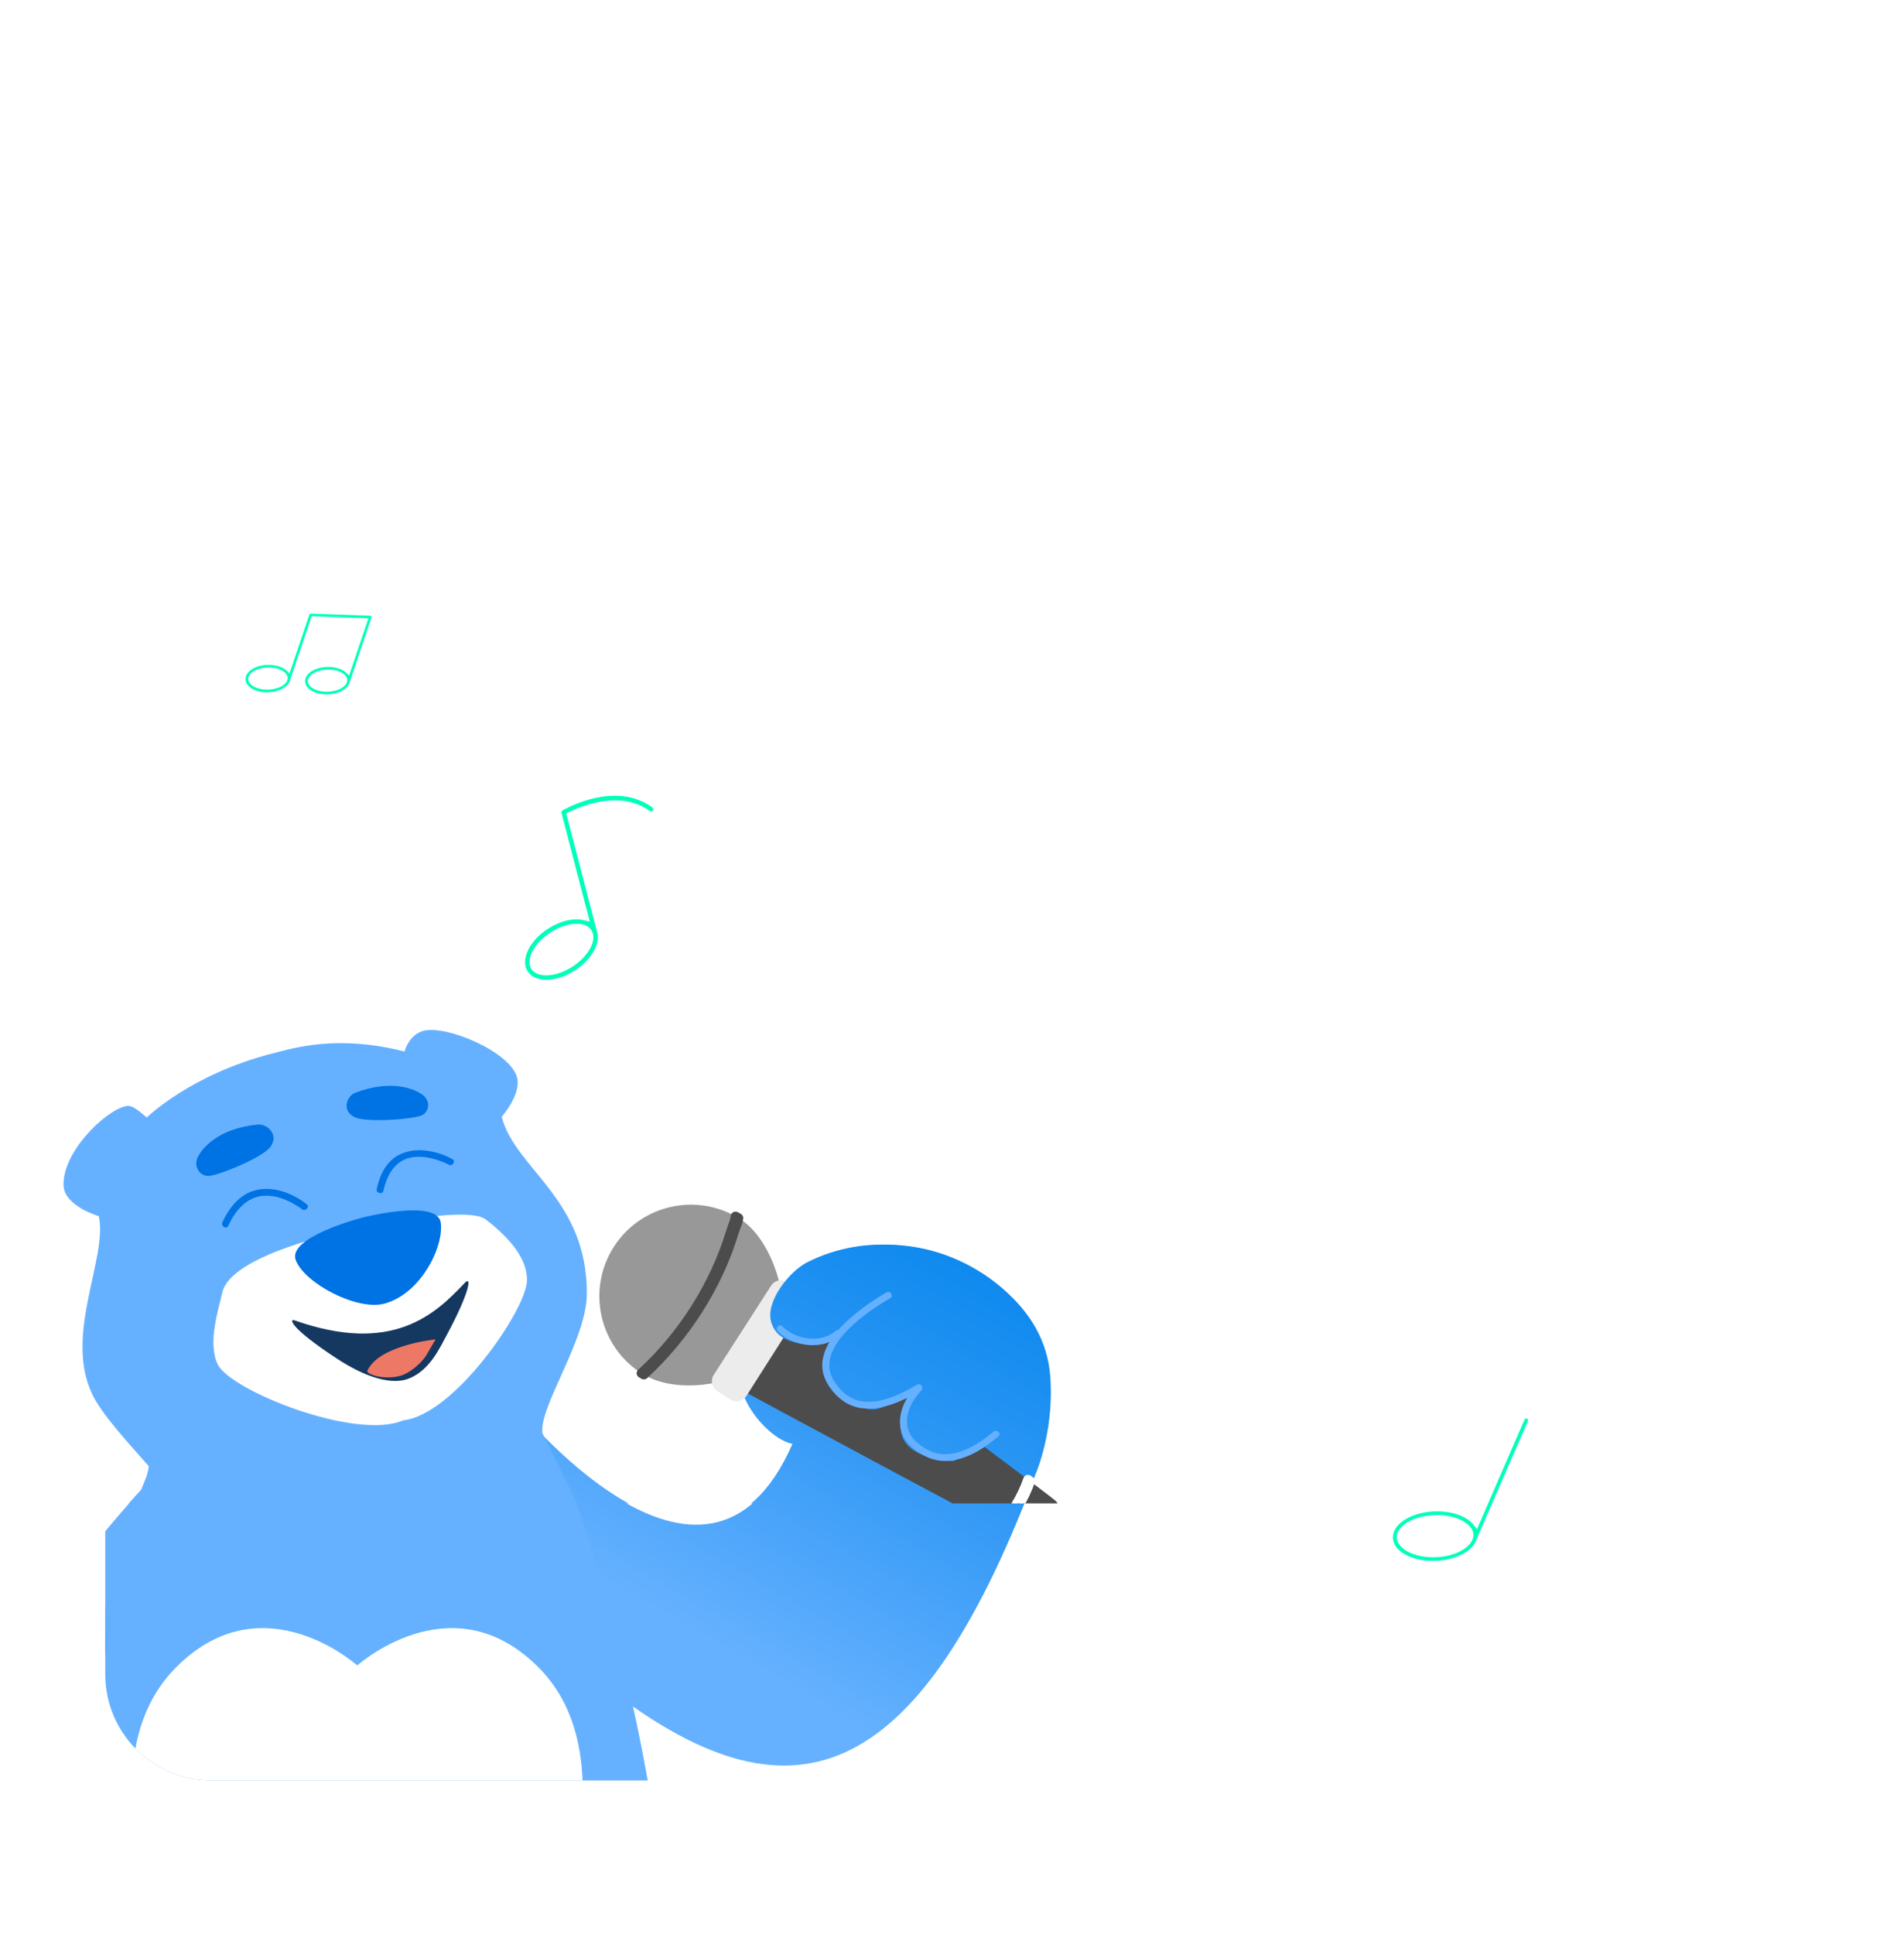 <svg width="323" height="328" viewBox="0 0 323 328" fill="none" xmlns="http://www.w3.org/2000/svg">
<g clip-path="url(#clip0_121_20633)">
<path d="M170.085 218.743C161.37 211.202 149.258 209.177 139.059 213.715C136.017 215.067 131.851 219.228 132.737 222.751C134.167 228.421 140.217 231.755 140.217 231.755C139.094 228.487 133.884 222.446 128.976 226.238C120.078 233.106 129.804 244.343 134.435 245.086C119.632 279.136 87.203 238.199 87.203 238.199L102.959 286.193C133.86 310.172 155.324 303.52 175.357 250.996C175.357 250.996 178.854 243.72 178.186 233.83C177.755 227.497 174.635 222.681 170.089 218.747L170.085 218.743Z" fill="url(#paint0_linear_121_20633)"/>
<g filter="url(#filter0_dd_121_20633)">
<path d="M105.396 197.455C104.891 197.23 104.495 196.91 104.204 196.502C102.865 194.637 104.284 191.439 107.375 189.37C109.422 188 111.689 187.422 113.466 187.823L114.533 188.063L109.795 169.861C109.756 169.7 109.819 169.539 109.959 169.457C110.253 169.281 117.228 165.244 123.193 167.893C123.837 168.179 124.456 168.544 125.032 168.962C125.115 169.026 125.168 169.113 125.181 169.208C125.194 169.304 125.169 169.401 125.112 169.484C125.006 169.617 124.815 169.667 124.652 169.595C124.068 169.174 123.505 168.851 122.923 168.593C118.403 166.585 113.131 168.712 111.073 169.717L110.596 169.946L115.703 189.619C116.403 191.596 114.929 194.32 112.212 196.14C109.843 197.727 107.166 198.241 105.396 197.455ZM113.866 188.731C112.36 188.062 109.93 188.568 107.802 189.993C106.506 190.858 105.476 191.959 104.91 193.086C104.324 194.258 104.287 195.35 104.811 196.087C105.024 196.38 105.325 196.622 105.705 196.791C107.204 197.456 109.642 196.953 111.77 195.529C114.512 193.693 115.854 190.956 114.753 189.431C114.54 189.138 114.239 188.897 113.859 188.728L113.866 188.731Z" fill="#00FFBA"/>
</g>
<g clip-path="url(#clip1_121_20633)" filter="url(#filter1_d_121_20633)">
</g>
<path d="M97.855 255.158L92.017 243.29C91.375 238.884 99.464 227.528 99.545 219.769C99.719 203.534 87.313 198.412 85.104 189.603C85.104 189.603 88.481 185.825 87.707 182.932C86.531 178.526 75.429 173.868 71.641 175.088C69.301 175.843 68.62 178.545 68.62 178.545C57.196 175.649 49.966 177.918 46.202 178.878C32.357 182.413 24.902 189.727 24.902 189.727C22.875 188.039 22.252 187.586 21.254 187.826C17.73 188.686 10.523 195.663 10.782 201.312C10.94 204.785 16.762 206.481 16.762 206.481C18.256 213.675 10.913 226.332 15.544 236.468C17.227 240.15 21.889 245.025 25.227 248.885C25.126 250.527 24.058 252.316 23.509 253.996C1.838 319.949 6.828 359.151 6.828 359.151C6.828 359.151 30.987 369.408 59.993 369.412C93.104 369.416 113.739 358.609 113.739 358.609C113.739 358.609 118.215 315.74 97.862 255.161L97.855 255.158Z" fill="#66B1FF"/>
<path d="M16.559 331.51C10.334 301.432 23.836 252.857 23.836 252.857C23.836 252.857 -19.276 298.434 -17.646 339.562C-17.431 345.007 -14.884 357.352 -6.718 358.256C-6.718 358.256 -2.1 364.962 2.577 361.351C2.577 361.351 5.716 366.894 10.431 362.844C12.854 360.762 12.769 356.336 12.257 352.946C12.672 353.315 13.146 353.571 13.674 353.676C17.9 354.525 22.861 346.729 16.887 332.278C16.775 332.006 16.667 331.754 16.555 331.514L16.559 331.51Z" fill="url(#paint1_linear_121_20633)"/>
<path d="M91.667 283.14C77.46 268.408 61.869 281.4 60.609 282.491C59.349 281.396 43.761 268.408 29.55 283.14C13.78 299.491 28.15 332.688 33.05 340.506C37.951 348.324 47.646 361.013 60.753 361.398C73.855 361.013 83.267 348.324 88.167 340.506C93.067 332.688 107.434 299.491 91.667 283.14Z" fill="white"/>
</g>
<g clip-path="url(#clip2_121_20633)">
<path d="M170.085 218.552C161.37 211.01 149.258 208.985 139.059 213.524C136.017 214.875 131.851 219.037 132.737 222.559C134.167 228.23 140.217 231.564 140.217 231.564C139.094 228.295 133.884 222.255 128.976 226.047C120.078 232.915 129.804 244.152 134.435 244.895C119.632 278.945 87.203 238.008 87.203 238.008L102.959 286.002C133.86 309.981 155.324 303.329 175.357 250.804C175.357 250.804 178.854 243.528 178.186 233.639C177.755 227.306 174.635 222.49 170.089 218.556L170.085 218.552Z" fill="url(#paint2_linear_121_20633)"/>
<path d="M178.977 254.482C176.509 252.433 134.812 221.318 134.812 221.318L125.651 235.708C125.651 235.708 172.161 260.81 174.524 261.73C176.888 262.65 181.446 256.531 178.977 254.482Z" fill="#4C4C4C"/>
<path d="M175.012 250.926L174.653 250.662C174.589 250.605 174.506 250.567 174.415 250.56C174.234 250.546 174.066 250.656 174.006 250.828C172.951 253.839 171.299 256.549 169.077 258.83C168.988 258.921 168.948 259.049 168.968 259.174C168.989 259.3 169.068 259.408 169.181 259.466L169.61 259.687C169.768 259.768 169.96 259.736 170.083 259.609C172.352 257.246 174.045 254.47 175.152 251.385C175.212 251.217 175.155 251.031 175.012 250.926Z" fill="white" stroke="white" stroke-width="0.802" stroke-linejoin="round"/>
<path d="M132.16 217.335C131.223 213.63 129.025 208.98 125.547 206.766C118.312 202.159 108.713 204.29 104.106 211.525C99.5 218.76 101.631 228.359 108.866 232.965C112.344 235.18 117.196 235.326 120.949 234.608L132.16 217.335Z" fill="#989898"/>
<path d="M124.934 205.943C124.751 205.858 124.534 205.923 124.427 206.093C124.38 206.167 124.36 206.252 124.366 206.334C124.338 206.632 124.217 207.031 124.059 207.474C124.008 207.616 123.953 207.765 123.898 207.913C123.784 208.22 123.67 208.525 123.597 208.773C120.932 217.649 115.53 226.244 108.53 232.626C108.433 232.715 108.386 232.845 108.403 232.975C108.42 233.105 108.5 233.218 108.616 233.279C108.681 233.312 108.748 233.355 108.824 233.404C108.826 233.405 108.828 233.406 108.829 233.407C108.865 233.43 108.907 233.456 108.945 233.479C108.981 233.5 109.035 233.53 109.094 233.551C109.234 233.6 109.389 233.568 109.498 233.468C116.601 226.947 122.183 218.194 124.892 209.143C124.956 208.935 125.047 208.692 125.15 208.42C125.204 208.276 125.262 208.124 125.32 207.965C125.478 207.53 125.637 207.046 125.679 206.64C125.693 206.507 125.64 206.375 125.537 206.29C125.471 206.235 125.357 206.167 125.263 206.114C125.159 206.055 125.038 205.99 124.934 205.943Z" fill="#4C4C4C" stroke="#4C4C4C" stroke-width="0.802" stroke-linejoin="round"/>
<path fill-rule="evenodd" clip-rule="evenodd" d="M120.808 234.697C120.92 235.212 121.225 235.653 121.669 235.938L122.384 236.398L122.38 236.405L123.902 237.374C124.346 237.657 124.874 237.75 125.389 237.636C125.903 237.522 126.342 237.214 126.625 236.77L136.3 221.574C136.583 221.13 136.676 220.601 136.562 220.087C136.448 219.573 136.14 219.133 135.696 218.85L135.06 218.446L135.062 218.442L133.545 217.467C133.102 217.182 132.574 217.087 132.059 217.198C131.544 217.31 131.104 217.616 130.819 218.059L121.076 233.212C120.791 233.655 120.696 234.183 120.808 234.697Z" fill="#ECECEC"/>
<g clip-path="url(#clip3_121_20633)">
<path d="M168.283 217.723C159.219 210.503 146.981 209.026 136.939 214.102C133.944 215.613 129.794 220.754 130.832 224.277C132.507 229.949 141.859 227.3 141.859 227.3C140.122 229.036 139.376 230.583 140.418 234.352C150.375 244.306 150.581 235.327 155.26 235.86C147.057 247.731 161.832 247.822 161.832 247.822L168.589 243.765L173.419 243.683C160.812 235.771 171.104 248.253 174.714 249.888C174.714 249.888 178.142 242.587 177.052 232.609C176.351 226.221 173.016 221.494 168.287 217.727L168.283 217.723Z" fill="url(#paint3_linear_121_20633)"/>
<path d="M131.94 225.793C134.594 228.509 139.583 229.088 142.593 226.516C143.15 226.038 142.299 225.29 141.746 225.764C139.193 227.949 134.9 227.196 132.721 224.965C132.21 224.444 131.433 225.276 131.94 225.793Z" fill="#66B1FF"/>
<path d="M150.361 219.226C148.533 220.29 146.773 221.473 145.143 222.808C143.167 224.425 141.214 226.329 140.172 228.655C139.687 229.74 139.402 230.919 139.511 232.099C139.622 233.325 140.135 234.428 140.85 235.429C142.082 237.149 143.825 238.506 146.018 238.829C149.595 239.353 153.203 237.583 156.183 235.857C156.844 235.472 156.202 234.506 155.541 234.891C152.992 236.369 150.022 237.867 146.974 237.765C145.022 237.699 143.363 236.711 142.194 235.247C141.529 234.412 140.952 233.493 140.757 232.441C140.571 231.434 140.742 230.379 141.129 229.43C142.006 227.265 143.773 225.485 145.559 223.973C147.241 222.551 149.097 221.31 151.007 220.196C151.669 219.811 151.026 218.845 150.365 219.23L150.361 219.226Z" fill="#66B1FF"/>
<path d="M155.389 235.126C153.076 237.52 151.568 241.446 153.692 244.359C154.581 245.583 155.954 246.552 157.359 247.18C158.665 247.763 160.118 247.935 161.542 247.719C164.532 247.265 167.134 245.503 169.386 243.619C169.961 243.139 169.091 242.375 168.523 242.852C166.634 244.432 164.463 245.907 162.007 246.476C161.297 246.64 160.529 246.71 159.813 246.652C159.314 246.611 158.617 246.446 158.255 246.31C157.188 245.903 156.109 245.21 155.306 244.443C153.877 243.08 153.538 241.247 154.123 239.411C154.535 238.122 155.305 236.873 156.252 235.894C156.774 235.355 155.907 234.587 155.389 235.126Z" fill="#66B1FF"/>
</g>
<path d="M97.859 254.966L92.021 243.099C91.379 238.693 99.468 227.337 99.549 219.578C99.723 203.343 87.317 198.22 85.108 189.412C85.108 189.412 88.485 185.633 87.711 182.741C86.535 178.335 75.433 173.677 71.645 174.897C69.305 175.652 68.624 178.354 68.624 178.354C57.2 175.458 49.97 177.727 46.206 178.687C32.361 182.222 24.906 189.536 24.906 189.536C22.879 187.848 22.256 187.395 21.258 187.635C17.734 188.494 10.527 195.471 10.786 201.12C10.944 204.594 16.766 206.289 16.766 206.289C18.26 213.483 10.917 226.14 15.548 236.277C17.231 239.959 21.892 244.834 25.231 248.694C25.13 250.335 24.062 252.124 23.513 253.805C1.842 319.758 6.832 358.96 6.832 358.96C6.832 358.96 30.991 369.216 59.997 369.22C93.108 369.224 113.743 358.418 113.743 358.418C113.743 358.418 118.219 315.549 97.866 254.97L97.859 254.966Z" fill="#66B1FF"/>
<path d="M82.394 206.831C79.036 204.209 58.521 208.842 58.521 208.842C58.521 208.842 39.173 212.734 37.715 219.237C37.11 221.932 35.164 227.781 36.932 231.417C39.103 235.882 60.374 244.373 68.366 240.921C77.028 240.007 89.051 222.383 89.377 217.44C89.668 212.971 85.267 209.072 82.398 206.831H82.394Z" fill="white"/>
<path d="M33.616 196.119C34.263 194.931 36.76 191.43 43.766 190.735C45.217 190.59 47.393 192.368 45.911 194.49C44.616 196.347 36.768 199.518 35.285 199.469C33.768 199.419 32.738 197.729 33.616 196.119Z" fill="#0073E4"/>
<path d="M71.536 185.581C70.427 184.846 66.641 182.939 60.24 185.355C58.913 185.857 57.845 188.299 60.114 189.474C62.093 190.496 70.373 189.823 71.635 189.147C72.928 188.452 73.042 186.574 71.536 185.577V185.581Z" fill="#0073E4"/>
<path d="M61.452 206.53C61.452 206.53 48.667 209.823 50.174 213.752C51.681 217.68 60.524 222.322 65.136 221.136C71.287 219.552 75.313 211.594 74.773 207.413C74.232 203.237 61.448 206.53 61.448 206.53H61.452Z" fill="#0073E4"/>
<path d="M52.039 204.273C49.158 201.939 44.732 200.582 41.398 202.73C39.714 203.813 38.557 205.524 37.724 207.32C37.41 207.999 38.413 208.591 38.727 207.909C39.908 205.356 41.863 202.944 44.864 202.815C46.769 202.734 48.62 203.451 50.219 204.425C50.494 204.592 50.765 204.768 51.024 204.955C51.098 205.006 51.168 205.06 51.237 205.115C51.342 205.193 51.106 205.009 51.214 205.095C51.791 205.563 52.62 204.741 52.035 204.269L52.039 204.273Z" fill="#0073E4"/>
<path d="M76.715 196.582C73.632 194.905 69.118 194.236 66.371 196.81C64.988 198.104 64.288 199.915 63.905 201.681C63.751 202.384 64.893 202.688 65.047 201.98C65.585 199.5 66.846 196.937 69.687 196.342C71.47 195.972 73.355 196.406 75.039 197.057C75.106 197.083 75.256 197.143 75.442 197.225C75.557 197.278 75.675 197.33 75.79 197.382C75.901 197.435 76.011 197.487 76.118 197.547C76.782 197.906 77.379 196.937 76.715 196.578V196.582Z" fill="#0073E4"/>
<path d="M16.715 331.305C10.491 301.227 23.992 252.652 23.992 252.652C23.992 252.652 -19.119 298.229 -17.49 339.357C-17.274 344.802 -14.728 357.147 -6.562 358.051C-6.562 358.051 -1.944 364.757 2.733 361.146C2.733 361.146 5.872 366.689 10.587 362.639C13.01 360.557 12.925 356.131 12.413 352.741C12.829 353.11 13.303 353.366 13.83 353.471C18.056 354.32 23.017 346.524 17.043 332.073C16.931 331.801 16.823 331.549 16.712 331.309L16.715 331.305Z" fill="url(#paint4_linear_121_20633)"/>
<path d="M78.758 217.69C73.821 222.926 66.557 229.805 49.972 223.956C49.018 223.618 49.132 225.191 57.185 230.464C61.925 233.567 66.513 235.105 69.6 233.73C72.988 232.224 74.541 228.757 75.907 226.216C79.403 219.716 80.274 216.075 78.753 217.687" fill="#143860"/>
<path d="M73.898 227.178C73.898 227.178 64.27 228.12 62.312 232.522C62.087 233.03 65.043 234.174 68.034 233.332C68.879 233.094 70.934 231.936 72.294 229.923" fill="#ED7865"/>
</g>
<g filter="url(#filter2_dddddd_121_20633)">
<path d="M90.794 165.823C90.283 165.596 89.882 165.272 89.587 164.858C88.231 162.969 89.669 159.73 92.799 157.635C94.872 156.247 97.168 155.661 98.968 156.068L100.048 156.311L95.25 137.876C95.21 137.712 95.275 137.549 95.416 137.466C95.714 137.288 102.778 133.199 108.819 135.882C109.472 136.172 110.099 136.542 110.682 136.965C110.766 137.03 110.82 137.118 110.833 137.215C110.846 137.312 110.82 137.41 110.763 137.494C110.655 137.628 110.462 137.679 110.297 137.606C109.706 137.179 109.136 136.853 108.546 136.591C103.968 134.558 98.629 136.712 96.544 137.73L96.061 137.962L101.234 157.887C101.943 159.889 100.449 162.648 97.698 164.491C95.298 166.099 92.588 166.619 90.794 165.823ZM99.374 156.987C97.848 156.31 95.386 156.822 93.231 158.265C91.918 159.142 90.876 160.257 90.302 161.398C89.709 162.585 89.671 163.691 90.202 164.438C90.418 164.734 90.723 164.979 91.108 165.15C92.626 165.824 95.095 165.315 97.25 163.873C100.028 162.013 101.386 159.241 100.271 157.696C100.056 157.4 99.751 157.155 99.366 156.984L99.374 156.987Z" fill="#00FFBA"/>
</g>
<g filter="url(#filter3_dddddd_121_20633)">
<path d="M42.433 116.591C41.947 116.214 41.679 115.746 41.653 115.244C41.629 114.642 41.97 114.063 42.617 113.601C43.321 113.106 44.291 112.812 45.35 112.771C46.578 112.727 47.708 113.032 48.458 113.612C48.529 113.668 48.601 113.723 48.66 113.788L49.114 114.222L52.489 104.233C52.523 104.139 52.608 104.079 52.709 104.081L62.816 104.437C62.866 104.438 62.911 104.453 62.947 104.481C62.967 104.497 62.983 104.509 62.992 104.529C63.036 104.588 63.046 104.666 63.022 104.73L59.323 115.704C59.037 116.852 57.499 117.714 55.657 117.783C54.665 117.819 53.718 117.625 52.986 117.235C52.824 117.148 52.671 117.048 52.536 116.943C52.05 116.567 51.781 116.099 51.756 115.597C51.726 114.953 52.113 114.34 52.842 113.871C53.53 113.428 54.46 113.16 55.457 113.127C56.685 113.083 57.818 113.384 58.567 113.964C58.639 114.02 58.711 114.075 58.769 114.14L59.223 114.574L62.499 104.876L52.861 104.534L49.216 115.348C48.931 116.496 47.392 117.358 45.551 117.427C44.558 117.464 43.611 117.269 42.88 116.879C42.718 116.792 42.565 116.692 42.429 116.587L42.433 116.591ZM48.19 113.957C47.544 113.456 46.49 113.178 45.377 113.222C43.531 113.288 42.065 114.188 42.11 115.224C42.125 115.591 42.339 115.94 42.721 116.237C42.833 116.323 42.962 116.404 43.101 116.48C43.748 116.83 44.636 117.01 45.539 116.974C47.385 116.908 48.85 116.008 48.806 114.972C48.786 114.602 48.576 114.249 48.193 113.953L48.19 113.957ZM58.3 114.308C57.654 113.808 56.599 113.53 55.486 113.574C54.586 113.606 53.718 113.852 53.098 114.247C52.512 114.624 52.197 115.095 52.219 115.576C52.234 115.943 52.448 116.292 52.831 116.589C52.942 116.675 53.071 116.756 53.21 116.832C53.858 117.181 54.745 117.362 55.648 117.326C57.494 117.26 58.959 116.36 58.915 115.324C58.896 114.954 58.685 114.601 58.303 114.305L58.3 114.308Z" fill="#00FFBA"/>
</g>
<g filter="url(#filter4_dddddd_121_20633)">
<path d="M236.635 262.035C236.393 261.596 236.281 261.133 236.304 260.659C236.348 259.509 237.161 258.421 238.585 257.61C239.951 256.829 241.741 256.38 243.621 256.352C245.5 256.323 247.252 256.716 248.563 257.461C249.136 257.788 249.609 258.178 249.96 258.62L250.557 259.372L258.613 240.811C258.682 240.648 258.871 240.568 259.037 240.626C259.121 240.658 259.17 240.717 259.193 240.759C259.24 240.843 259.241 240.936 259.206 241.025L250.463 261.145C249.768 263.208 246.758 264.701 243.28 264.753C240.225 264.8 237.553 263.706 236.635 262.035ZM249.679 259.384C249.325 258.741 248.68 258.281 248.205 258.009C246.992 257.32 245.356 256.957 243.593 256.985C241.83 257.012 240.159 257.42 238.889 258.147C238.183 258.549 237.002 259.408 236.953 260.655C236.938 261.008 237.027 261.366 237.215 261.709C238.035 263.2 240.485 264.18 243.308 264.136C246.811 264.085 249.228 262.573 249.804 261.115L249.819 261.083L249.832 261.029C249.903 260.826 249.943 260.64 249.954 260.462C249.968 260.094 249.877 259.729 249.688 259.386L249.679 259.384Z" fill="#00FFBA"/>
</g>
<defs>
<filter id="filter0_dd_121_20633" x="-29.015" y="34.279" width="286.914" height="296.254" filterUnits="userSpaceOnUse" color-interpolation-filters="sRGB">
<feFlood flood-opacity="0" result="BackgroundImageFix"/>
<feColorMatrix in="SourceAlpha" type="matrix" values="0 0 0 0 0 0 0 0 0 0 0 0 0 0 0 0 0 0 127 0" result="hardAlpha"/>
<feOffset/>
<feGaussianBlur stdDeviation="37.919"/>
<feColorMatrix type="matrix" values="0 0 0 0 0 0 0 0 0 1 0 0 0 0 0.729 0 0 0 1 0"/>
<feBlend mode="normal" in2="BackgroundImageFix" result="effect1_dropShadow_121_20633"/>
<feColorMatrix in="SourceAlpha" type="matrix" values="0 0 0 0 0 0 0 0 0 0 0 0 0 0 0 0 0 0 127 0" result="hardAlpha"/>
<feOffset/>
<feGaussianBlur stdDeviation="66.357"/>
<feColorMatrix type="matrix" values="0 0 0 0 0 0 0 0 0 1 0 0 0 0 0.729 0 0 0 1 0"/>
<feBlend mode="normal" in2="effect1_dropShadow_121_20633" result="effect2_dropShadow_121_20633"/>
<feBlend mode="normal" in="SourceGraphic" in2="effect2_dropShadow_121_20633" result="shape"/>
</filter>
<filter id="filter1_d_121_20633" x="73.07" y="132.562" width="141.915" height="138.727" filterUnits="userSpaceOnUse" color-interpolation-filters="sRGB">
<feFlood flood-opacity="0" result="BackgroundImageFix"/>
<feColorMatrix in="SourceAlpha" type="matrix" values="0 0 0 0 0 0 0 0 0 0 0 0 0 0 0 0 0 0 127 0" result="hardAlpha"/>
<feOffset/>
<feGaussianBlur stdDeviation="31"/>
<feColorMatrix type="matrix" values="0 0 0 0 0 0 0 0 0 1 0 0 0 0 0.729 0 0 0 1 0"/>
<feBlend mode="normal" in2="BackgroundImageFix" result="effect1_dropShadow_121_20633"/>
<feBlend mode="normal" in="SourceGraphic" in2="effect1_dropShadow_121_20633" result="shape"/>
</filter>
<filter id="filter2_dddddd_121_20633" x="-45.337" y="0.558" width="290.588" height="300.049" filterUnits="userSpaceOnUse" color-interpolation-filters="sRGB">
<feFlood flood-opacity="0" result="BackgroundImageFix"/>
<feColorMatrix in="SourceAlpha" type="matrix" values="0 0 0 0 0 0 0 0 0 0 0 0 0 0 0 0 0 0 127 0" result="hardAlpha"/>
<feOffset/>
<feGaussianBlur stdDeviation="1.6"/>
<feColorMatrix type="matrix" values="0 0 0 0 0 0 0 0 0 1 0 0 0 0 0.729 0 0 0 1 0"/>
<feBlend mode="normal" in2="BackgroundImageFix" result="effect1_dropShadow_121_20633"/>
<feColorMatrix in="SourceAlpha" type="matrix" values="0 0 0 0 0 0 0 0 0 0 0 0 0 0 0 0 0 0 127 0" result="hardAlpha"/>
<feOffset/>
<feGaussianBlur stdDeviation="3.2"/>
<feColorMatrix type="matrix" values="0 0 0 0 0 0 0 0 0 1 0 0 0 0 0.729 0 0 0 1 0"/>
<feBlend mode="normal" in2="effect1_dropShadow_121_20633" result="effect2_dropShadow_121_20633"/>
<feColorMatrix in="SourceAlpha" type="matrix" values="0 0 0 0 0 0 0 0 0 0 0 0 0 0 0 0 0 0 127 0" result="hardAlpha"/>
<feOffset/>
<feGaussianBlur stdDeviation="11.201"/>
<feColorMatrix type="matrix" values="0 0 0 0 0 0 0 0 0 1 0 0 0 0 0.729 0 0 0 1 0"/>
<feBlend mode="normal" in2="effect2_dropShadow_121_20633" result="effect3_dropShadow_121_20633"/>
<feColorMatrix in="SourceAlpha" type="matrix" values="0 0 0 0 0 0 0 0 0 0 0 0 0 0 0 0 0 0 127 0" result="hardAlpha"/>
<feOffset/>
<feGaussianBlur stdDeviation="22.402"/>
<feColorMatrix type="matrix" values="0 0 0 0 0 0 0 0 0 1 0 0 0 0 0.729 0 0 0 1 0"/>
<feBlend mode="normal" in2="effect3_dropShadow_121_20633" result="effect4_dropShadow_121_20633"/>
<feColorMatrix in="SourceAlpha" type="matrix" values="0 0 0 0 0 0 0 0 0 0 0 0 0 0 0 0 0 0 127 0" result="hardAlpha"/>
<feOffset/>
<feGaussianBlur stdDeviation="38.404"/>
<feColorMatrix type="matrix" values="0 0 0 0 0 0 0 0 0 1 0 0 0 0 0.729 0 0 0 1 0"/>
<feBlend mode="normal" in2="effect4_dropShadow_121_20633" result="effect5_dropShadow_121_20633"/>
<feColorMatrix in="SourceAlpha" type="matrix" values="0 0 0 0 0 0 0 0 0 0 0 0 0 0 0 0 0 0 127 0" result="hardAlpha"/>
<feOffset/>
<feGaussianBlur stdDeviation="67.208"/>
<feColorMatrix type="matrix" values="0 0 0 0 0 0 0 0 0 1 0 0 0 0 0.729 0 0 0 1 0"/>
<feBlend mode="normal" in2="effect5_dropShadow_121_20633" result="effect6_dropShadow_121_20633"/>
<feBlend mode="normal" in="SourceGraphic" in2="effect6_dropShadow_121_20633" result="shape"/>
</filter>
<filter id="filter3_dddddd_121_20633" x="-39.347" y="17.653" width="185.94" height="187.213" filterUnits="userSpaceOnUse" color-interpolation-filters="sRGB">
<feFlood flood-opacity="0" result="BackgroundImageFix"/>
<feColorMatrix in="SourceAlpha" type="matrix" values="0 0 0 0 0 0 0 0 0 0 0 0 0 0 0 0 0 0 127 0" result="hardAlpha"/>
<feOffset/>
<feGaussianBlur stdDeviation="0.957"/>
<feColorMatrix type="matrix" values="0 0 0 0 0 0 0 0 0 1 0 0 0 0 0.729 0 0 0 1 0"/>
<feBlend mode="normal" in2="BackgroundImageFix" result="effect1_dropShadow_121_20633"/>
<feColorMatrix in="SourceAlpha" type="matrix" values="0 0 0 0 0 0 0 0 0 0 0 0 0 0 0 0 0 0 127 0" result="hardAlpha"/>
<feOffset/>
<feGaussianBlur stdDeviation="1.913"/>
<feColorMatrix type="matrix" values="0 0 0 0 0 0 0 0 0 1 0 0 0 0 0.729 0 0 0 1 0"/>
<feBlend mode="normal" in2="effect1_dropShadow_121_20633" result="effect2_dropShadow_121_20633"/>
<feColorMatrix in="SourceAlpha" type="matrix" values="0 0 0 0 0 0 0 0 0 0 0 0 0 0 0 0 0 0 127 0" result="hardAlpha"/>
<feOffset/>
<feGaussianBlur stdDeviation="6.696"/>
<feColorMatrix type="matrix" values="0 0 0 0 0 0 0 0 0 1 0 0 0 0 0.729 0 0 0 1 0"/>
<feBlend mode="normal" in2="effect2_dropShadow_121_20633" result="effect3_dropShadow_121_20633"/>
<feColorMatrix in="SourceAlpha" type="matrix" values="0 0 0 0 0 0 0 0 0 0 0 0 0 0 0 0 0 0 127 0" result="hardAlpha"/>
<feOffset/>
<feGaussianBlur stdDeviation="13.391"/>
<feColorMatrix type="matrix" values="0 0 0 0 0 0 0 0 0 1 0 0 0 0 0.729 0 0 0 1 0"/>
<feBlend mode="normal" in2="effect3_dropShadow_121_20633" result="effect4_dropShadow_121_20633"/>
<feColorMatrix in="SourceAlpha" type="matrix" values="0 0 0 0 0 0 0 0 0 0 0 0 0 0 0 0 0 0 127 0" result="hardAlpha"/>
<feOffset/>
<feGaussianBlur stdDeviation="22.956"/>
<feColorMatrix type="matrix" values="0 0 0 0 0 0 0 0 0 1 0 0 0 0 0.729 0 0 0 1 0"/>
<feBlend mode="normal" in2="effect4_dropShadow_121_20633" result="effect5_dropShadow_121_20633"/>
<feColorMatrix in="SourceAlpha" type="matrix" values="0 0 0 0 0 0 0 0 0 0 0 0 0 0 0 0 0 0 127 0" result="hardAlpha"/>
<feOffset/>
<feGaussianBlur stdDeviation="40.173"/>
<feColorMatrix type="matrix" values="0 0 0 0 0 0 0 0 0 1 0 0 0 0 0.729 0 0 0 1 0"/>
<feBlend mode="normal" in2="effect5_dropShadow_121_20633" result="effect6_dropShadow_121_20633"/>
<feBlend mode="normal" in="SourceGraphic" in2="effect6_dropShadow_121_20633" result="shape"/>
</filter>
<filter id="filter4_dddddd_121_20633" x="169.928" y="177.697" width="159.144" height="153.17" filterUnits="userSpaceOnUse" color-interpolation-filters="sRGB">
<feFlood flood-opacity="0" result="BackgroundImageFix"/>
<feColorMatrix in="SourceAlpha" type="matrix" values="0 0 0 0 0 0 0 0 0 0 0 0 0 0 0 0 0 0 127 0" result="hardAlpha"/>
<feOffset/>
<feGaussianBlur stdDeviation="0.748"/>
<feColorMatrix type="matrix" values="0 0 0 0 0 0 0 0 0 1 0 0 0 0 0.729 0 0 0 1 0"/>
<feBlend mode="normal" in2="BackgroundImageFix" result="effect1_dropShadow_121_20633"/>
<feColorMatrix in="SourceAlpha" type="matrix" values="0 0 0 0 0 0 0 0 0 0 0 0 0 0 0 0 0 0 127 0" result="hardAlpha"/>
<feOffset/>
<feGaussianBlur stdDeviation="1.495"/>
<feColorMatrix type="matrix" values="0 0 0 0 0 0 0 0 0 1 0 0 0 0 0.729 0 0 0 1 0"/>
<feBlend mode="normal" in2="effect1_dropShadow_121_20633" result="effect2_dropShadow_121_20633"/>
<feColorMatrix in="SourceAlpha" type="matrix" values="0 0 0 0 0 0 0 0 0 0 0 0 0 0 0 0 0 0 127 0" result="hardAlpha"/>
<feOffset/>
<feGaussianBlur stdDeviation="5.233"/>
<feColorMatrix type="matrix" values="0 0 0 0 0 0 0 0 0 1 0 0 0 0 0.729 0 0 0 1 0"/>
<feBlend mode="normal" in2="effect2_dropShadow_121_20633" result="effect3_dropShadow_121_20633"/>
<feColorMatrix in="SourceAlpha" type="matrix" values="0 0 0 0 0 0 0 0 0 0 0 0 0 0 0 0 0 0 127 0" result="hardAlpha"/>
<feOffset/>
<feGaussianBlur stdDeviation="10.466"/>
<feColorMatrix type="matrix" values="0 0 0 0 0 0 0 0 0 1 0 0 0 0 0.729 0 0 0 1 0"/>
<feBlend mode="normal" in2="effect3_dropShadow_121_20633" result="effect4_dropShadow_121_20633"/>
<feColorMatrix in="SourceAlpha" type="matrix" values="0 0 0 0 0 0 0 0 0 0 0 0 0 0 0 0 0 0 127 0" result="hardAlpha"/>
<feOffset/>
<feGaussianBlur stdDeviation="17.941"/>
<feColorMatrix type="matrix" values="0 0 0 0 0 0 0 0 0 1 0 0 0 0 0.729 0 0 0 1 0"/>
<feBlend mode="normal" in2="effect4_dropShadow_121_20633" result="effect5_dropShadow_121_20633"/>
<feColorMatrix in="SourceAlpha" type="matrix" values="0 0 0 0 0 0 0 0 0 0 0 0 0 0 0 0 0 0 127 0" result="hardAlpha"/>
<feOffset/>
<feGaussianBlur stdDeviation="31.397"/>
<feColorMatrix type="matrix" values="0 0 0 0 0 0 0 0 0 1 0 0 0 0 0.729 0 0 0 1 0"/>
<feBlend mode="normal" in2="effect5_dropShadow_121_20633" result="effect6_dropShadow_121_20633"/>
<feBlend mode="normal" in="SourceGraphic" in2="effect6_dropShadow_121_20633" result="shape"/>
</filter>
<linearGradient id="paint0_linear_121_20633" x1="153.688" y1="208.696" x2="107.286" y2="289.815" gradientUnits="userSpaceOnUse">
<stop stop-color="#0F8AEF"/>
<stop offset="0.3" stop-color="#2B96F4"/>
<stop offset="0.83" stop-color="#66B1FF"/>
</linearGradient>
<linearGradient id="paint1_linear_121_20633" x1="3.073" y1="364.322" x2="3.073" y2="252.857" gradientUnits="userSpaceOnUse">
<stop stop-color="#0F8AEF"/>
<stop offset="0.3" stop-color="#2B96F4"/>
<stop offset="0.83" stop-color="#66B1FF"/>
</linearGradient>
<linearGradient id="paint2_linear_121_20633" x1="153.688" y1="208.504" x2="107.286" y2="289.623" gradientUnits="userSpaceOnUse">
<stop stop-color="#0F8AEF"/>
<stop offset="0.3" stop-color="#2B96F4"/>
<stop offset="0.83" stop-color="#66B1FF"/>
</linearGradient>
<linearGradient id="paint3_linear_121_20633" x1="151.077" y1="208.005" x2="107.571" y2="292.097" gradientUnits="userSpaceOnUse">
<stop stop-color="#0F8AEF"/>
<stop offset="0.3" stop-color="#2B96F4"/>
<stop offset="0.83" stop-color="#66B1FF"/>
</linearGradient>
<linearGradient id="paint4_linear_121_20633" x1="3.23" y1="364.117" x2="3.23" y2="252.652" gradientUnits="userSpaceOnUse">
<stop stop-color="#0F8AEF"/>
<stop offset="0.3" stop-color="#2B96F4"/>
<stop offset="0.83" stop-color="#66B1FF"/>
</linearGradient>
<clipPath id="clip0_121_20633">
<path d="M17.855 253H222.855V302H35.855C25.914 302 17.855 293.941 17.855 284V253Z" fill="white"/>
</clipPath>
<clipPath id="clip1_121_20633">
<rect width="8.014" height="16.028" fill="white" transform="matrix(0.482 0.876 -0.877 0.481 149.125 194.562)"/>
</clipPath>
<clipPath id="clip2_121_20633">
<rect width="217" height="121" fill="white" transform="translate(5.855 134)"/>
</clipPath>
<clipPath id="clip3_121_20633">
<rect width="44.441" height="142.794" fill="white" transform="matrix(0.709 -0.705 0.709 0.705 117.805 214.041)"/>
</clipPath>
</defs>
</svg>
